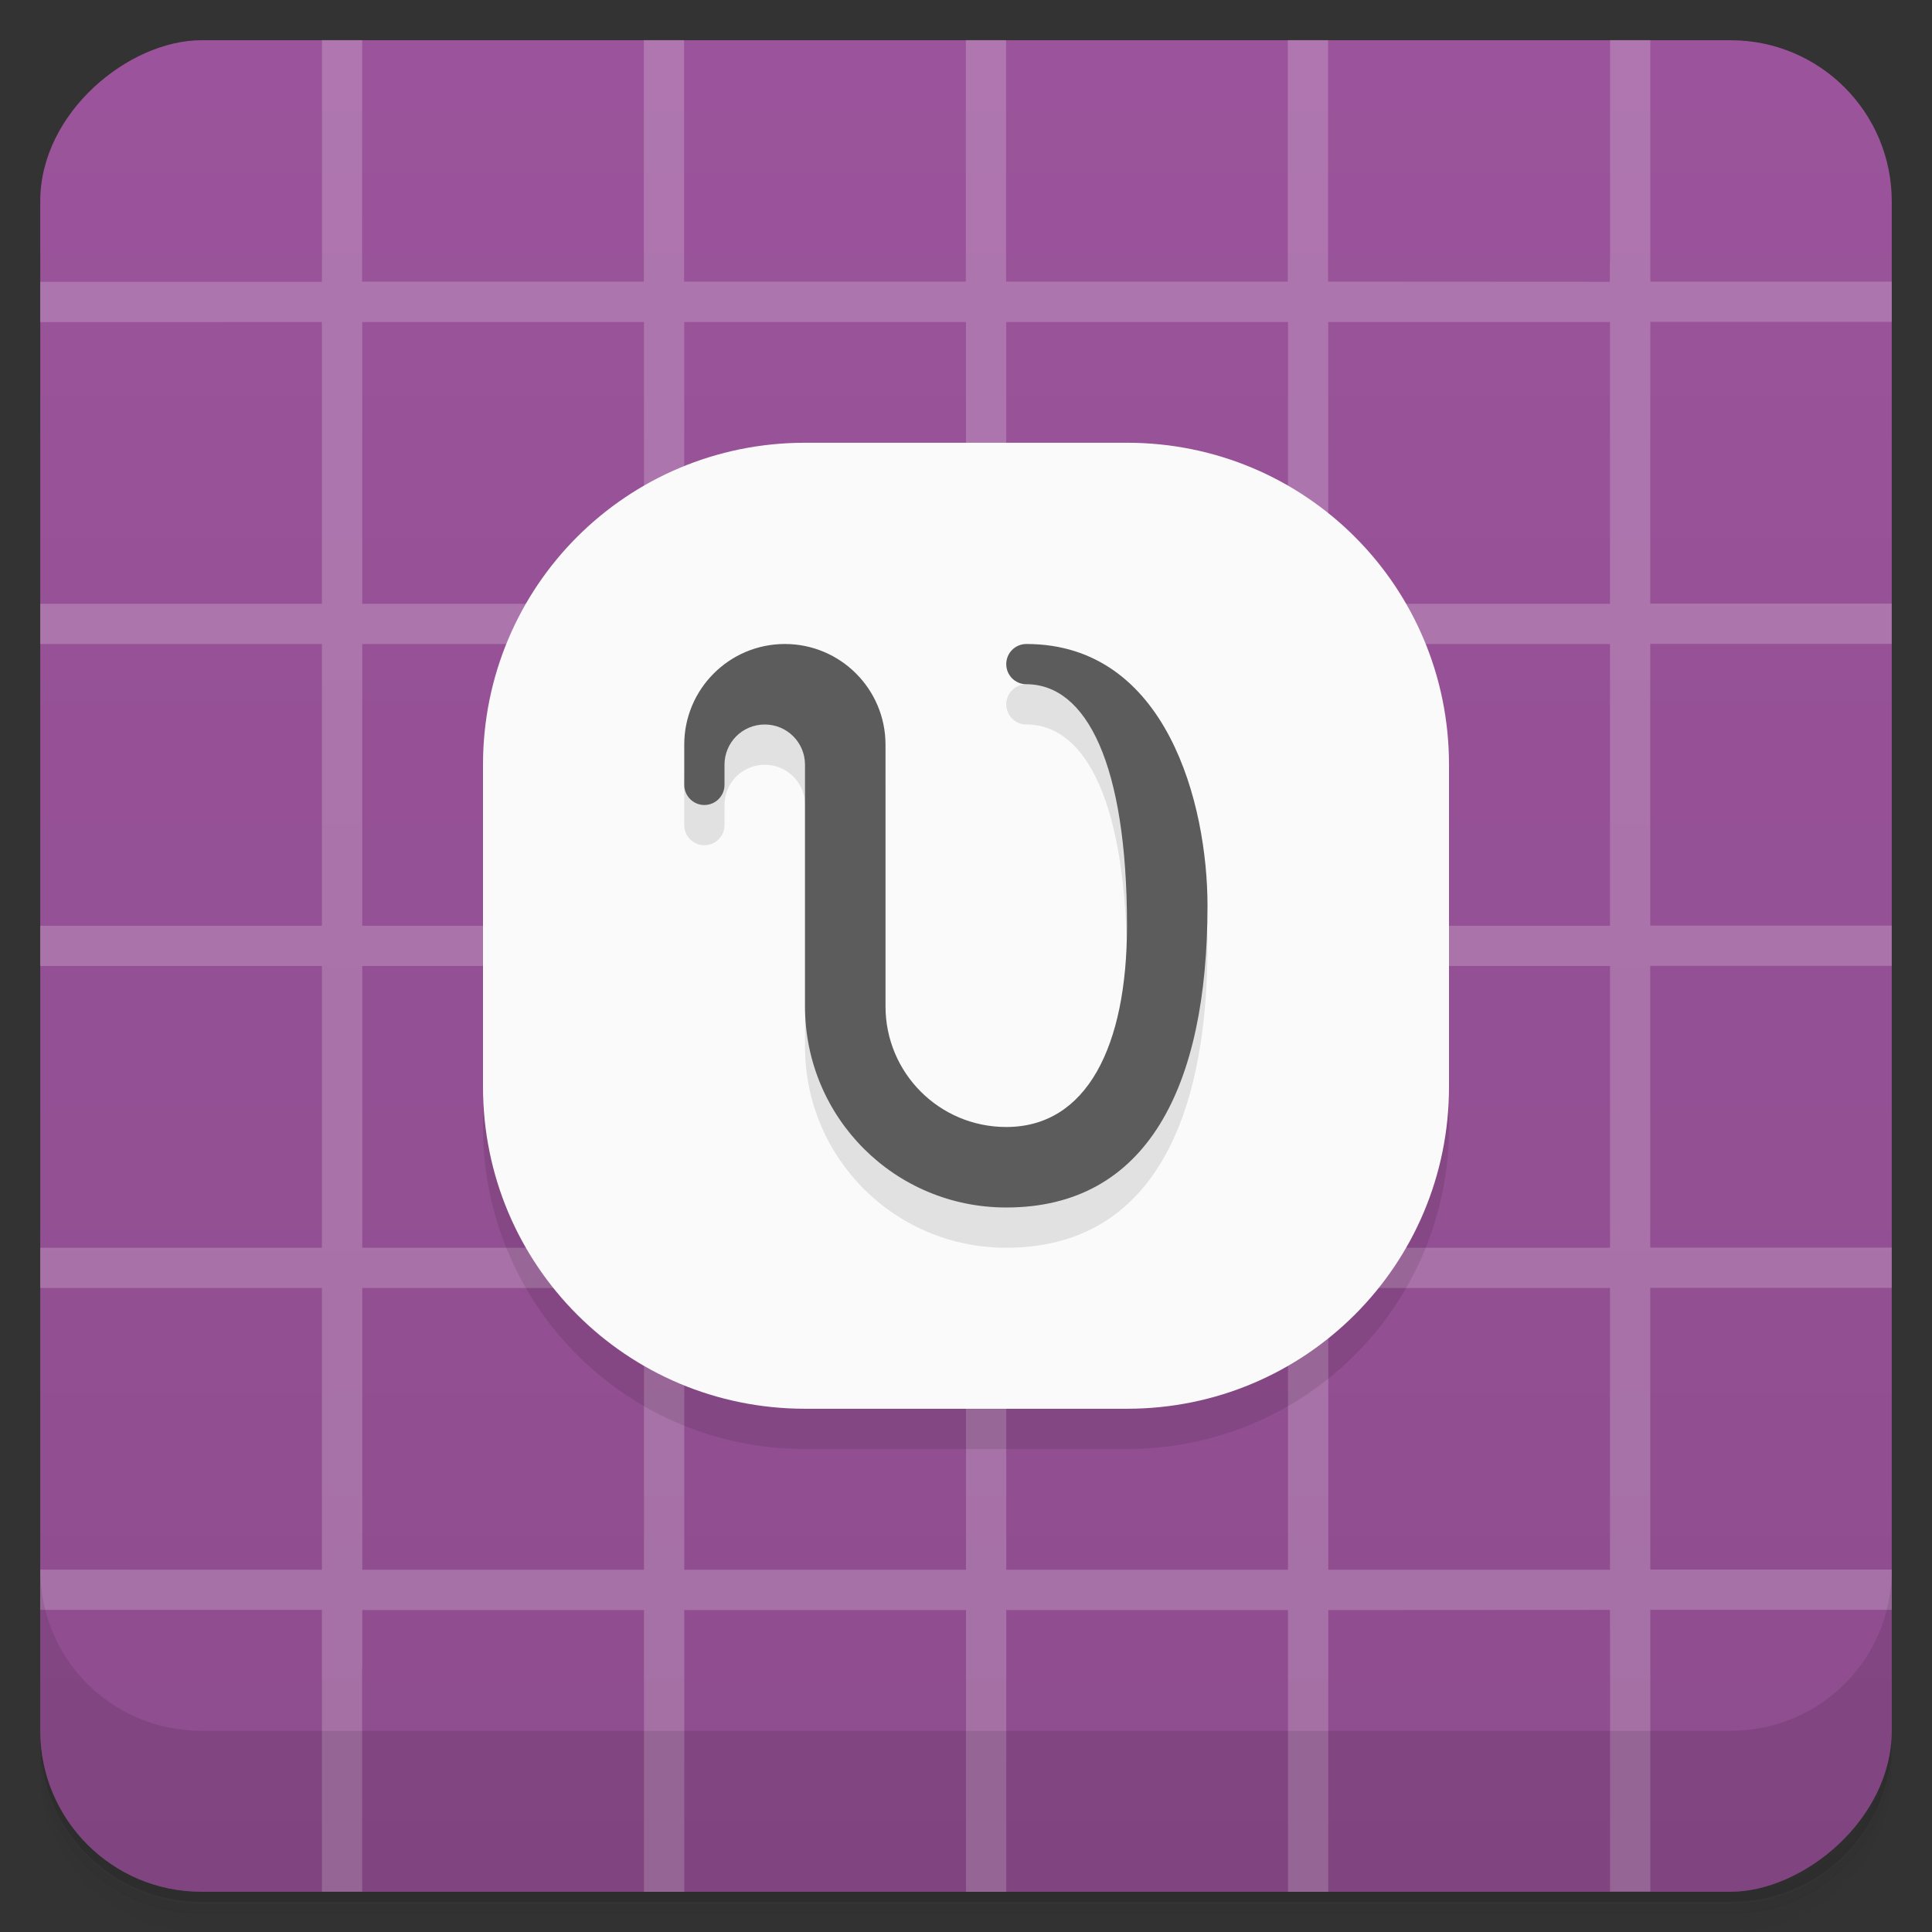 <svg version="1.1" viewBox="0 0 48 48" xmlns="http://www.w3.org/2000/svg">
 <rect x="0" y="0" width="48" height="48" fill="#333333" stroke="none"/>
 <defs>
  <linearGradient id="bg" x1="-47" x2="-1" gradientUnits="userSpaceOnUse">
   <stop style="stop-color:#8e4d8e" offset="0"/>
   <stop style="stop-color:#9b549b" offset="1"/>
  </linearGradient>
 </defs>
 <path d="m1 43v0.25c0 2.22 1.78 4 4 4h38c2.22 0 4-1.78 4-4v-0.25c0 2.22-1.78 4-4 4h-38c-2.22 0-4-1.78-4-4zm0 0.5v0.5c0 2.22 1.78 4 4 4h38c2.22 0 4-1.78 4-4v-0.5c0 2.22-1.78 4-4 4h-38c-2.22 0-4-1.78-4-4z" style="opacity:.02"/>
 <path d="m1 43.3v0.25c0 2.22 1.78 4 4 4h38c2.22 0 4-1.78 4-4v-0.25c0 2.22-1.78 4-4 4h-38c-2.22 0-4-1.78-4-4z" style="opacity:.05"/>
 <path d="m1 43v0.25c0 2.22 1.78 4 4 4h38c2.22 0 4-1.78 4-4v-0.25c0 2.22-1.78 4-4 4h-38c-2.22 0-4-1.78-4-4z" style="opacity:.1"/>
 <rect transform="rotate(-90)" x="-47" y="1" width="46" height="46" rx="4" style="fill:url(#bg)"/>
 <path d="m8 1v5.5l-0.002 0.002v0.5h-7v1l7-0.002v7h-7v1h7v7h-7v1h7v7h-7v1h7v7l-7-2e-3v1h7v7h1l-0.002-5.56 0.004 0.004v-1.44h7v7h1v-7h7v7h1v-7h7v7h1v-7l7-0.004v0.5l2e-3 -2e-3v6.5h1v-7h6v-1h-6l-2e-3 -7h6v-1h-6v-7h6v-1h-6v-7h6v-1h-6l2e-3 -7h6v-1h-6v-6h-1v5.51l-0.006-0.006v0.5l-7-0.004v-6h-1v6h-7v-6h-1v6h-7v-6h-1v6h-7v-1.44l0.002-4.56h-1zm1 7h7v7h-7zm8 0h7v7h-7zm8 0h7v7h-7zm8 0h7v7h-7zm-24 8h7v7h-7zm8 0h7v7h-7zm8 0h7v7h-7zm8 0h7v7h-7zm-24 8h7v7h-7zm8 0h7v7h-7zm8 0h7v7h-7zm8 0h7v7h-7zm-24 8h7v7h-7zm8 0h7v7h-7zm8 0h7v7h-7zm8 0h7v7h-7z" style="fill:#fff;opacity:.2"/>
 <path d="m1 39v4c0 2.22 1.78 4 4 4h38c2.22 0 4-1.78 4-4v-4c0 2.22-1.78 4-4 4h-38c-2.22 0-4-1.78-4-4z" style="opacity:.1"/>
 <path d="m36 20v8c0 4.43-3.57 8-8 8h-8c-4.43 0-8-3.57-8-8v-8z" style="opacity:.1"/>
 <path d="m20 11h8c4.43 0 8 3.57 8 8v8c0 4.43-3.57 8-8 8h-8c-4.43 0-8-3.57-8-8v-8c0-4.43 3.57-8 8-8z" style="fill:#fafafa"/>
 <path d="m19.5 17c-1.38 0-2.5 1.12-2.5 2.5v1c0 0.276 0.224 0.5 0.5 0.5s0.5-0.224 0.5-0.5v-0.5c0-0.554 0.446-1 1-1s1 0.446 1 1v6c0 2.77 2.23 5 5 5 3.5 0 5-3 5-7.5 0-2.5-1-6.5-4.5-6.5-0.277 0-0.5 0.223-0.5 0.5s0.223 0.5 0.5 0.5c1.5 0 2.5 2 2.5 6 0 3-1 5-3 5-1.66 0-3-1.34-3-3v-6.5c0-1.38-1.12-2.5-2.5-2.5z" style="opacity:.1"/>
 <path d="m19.5 16c-1.38 0-2.5 1.12-2.5 2.5v1c0 0.276 0.224 0.5 0.5 0.5s0.5-0.224 0.5-0.5v-0.5c0-0.554 0.446-1 1-1s1 0.446 1 1v6c0 2.77 2.23 5 5 5 3.5 0 5-3 5-7.5 0-2.5-1-6.5-4.5-6.5-0.277 0-0.5 0.223-0.5 0.5s0.223 0.5 0.5 0.5c1.5 0 2.5 2 2.5 6 0 3-1 5-3 5-1.66 0-3-1.34-3-3v-6.5c0-1.38-1.12-2.5-2.5-2.5z" style="fill:#5c5c5c"/>
</svg>
